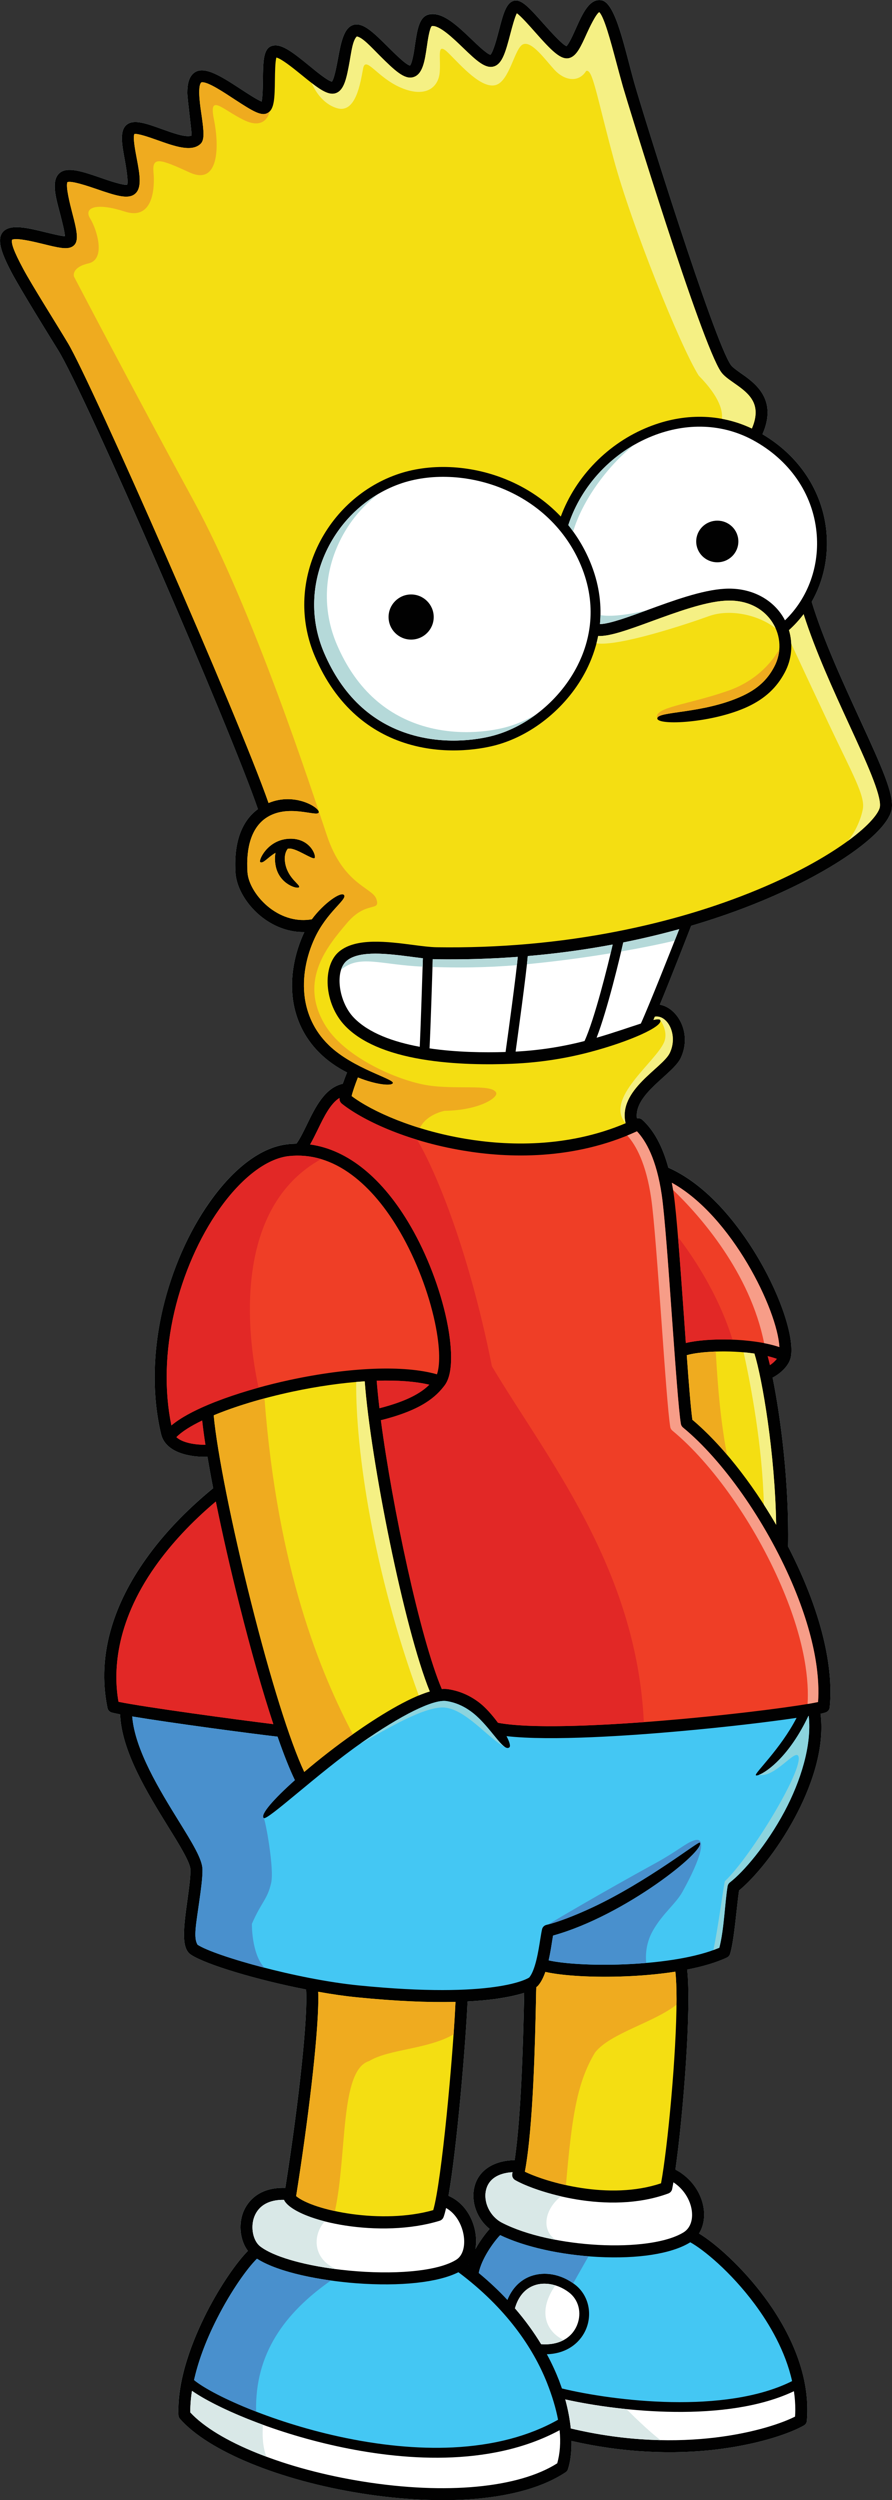 <?xml version="1.0" encoding="utf-8"?>
<!-- Generator: Adobe Illustrator 16.0.4, SVG Export Plug-In . SVG Version: 6.00 Build 0)  -->
<!DOCTYPE svg PUBLIC "-//W3C//DTD SVG 1.1//EN" "http://www.w3.org/Graphics/SVG/1.1/DTD/svg11.dtd">
<svg version="1.1" id="Layer_1" xmlns="http://www.w3.org/2000/svg" xmlns:xlink="http://www.w3.org/1999/xlink" x="0px" y="0px"
	 width="130.698px" height="366.289px" viewBox="0 0 130.698 366.289" enable-background="new 0 0 130.698 366.289"
	 xml:space="preserve">
<rect x="0" y="0" width="130.698" height="366.289" fill="#333333" stroke="none"/>
<g>
	<path fill="#B5D9D9" d="M126.025,105.455c-2.426-5.273-5.391-11.687-7.097-17.277c1.737-3.062,2.515-6.676,2.151-10.369
		c-0.593-5.892-3.99-11.018-9.366-14.193c2.271-5.13-1.122-7.508-3.188-8.962c-0.623-0.43-1.207-0.841-1.433-1.171
		c-2.503-3.587-12.832-36.687-14.13-41.259C91.555,7.26,90.247,0.408,88.137,0.029c-1.752-0.312-2.77,1.962-3.765,4.161
		C83.998,5.042,83.38,6.417,83,6.765c-0.674-0.275-2.4-2.215-3.346-3.279c-2.16-2.442-3.246-3.604-4.311-3.378
		c-1.169,0.246-1.621,1.96-2.239,4.348c-0.292,1.112-0.829,3.155-1.247,3.576c-0.531-0.124-1.926-1.462-2.772-2.273
		c-2.069-1.991-4.212-4.044-6.194-3.662c-1.471,0.292-1.77,2.313-2.08,4.455c-0.125,0.888-0.392,2.693-0.744,3.049
		c-0.602-0.12-2.271-1.788-3.186-2.7c-2.195-2.194-3.607-3.531-4.93-3.29c-1.57,0.294-1.996,2.614-2.445,5.066
		c-0.186,1.017-0.521,2.855-0.878,3.284c-0.614-0.117-2.306-1.508-3.341-2.344c-2.57-2.105-4.211-3.377-5.541-2.862
		c-1.176,0.45-1.195,2.332-1.223,4.934c-0.009,0.979-0.029,2.526-0.193,3.19c-0.65-0.258-2.002-1.139-2.941-1.749
		c-2.941-1.916-5.486-3.575-6.944-2.468c-0.756,0.576-1,1.646-1,2.928c0,0.88,0.679,5.789,0.631,6.274
		c-0.865,0.333-2.927-0.449-4.444-0.989c-2.254-0.797-4.031-1.435-5.049-0.623c-0.533,0.428-0.721,1.121-0.721,1.984
		c0,0.931,0.209,2.056,0.436,3.271c0.127,0.688,0.555,3.111,0.343,3.544c-0.578,0.141-2.624-0.566-3.868-0.992
		c-2.65-0.911-4.943-1.701-6.076-0.685c-1.307,1.188-0.437,3.875,0.172,6.198c0.252,0.982,0.623,2.393,0.635,3.027
		c-0.604-0.02-1.881-0.335-2.775-0.56c-2.691-0.663-5.232-1.293-6.303-0.038c-0.822,0.953-0.467,2.612,1.259,5.912
		c1.329,2.516,5.837,9.785,6.786,11.302c4.001,6.412,25.285,55.535,29.327,67.314c-1.729,1.262-3.638,3.899-3.289,9.359
		c0.145,2.229,1.685,4.789,3.929,6.518c1.883,1.447,4.018,2.18,6.153,2.14c-1.388,2.96-2.155,6.567-1.651,10.02
		c0.432,2.905,1.687,5.443,3.732,7.539c1.248,1.278,2.723,2.272,4.178,3.02c-0.22,0.535-0.442,1.108-0.625,1.648
		c-2.631,0.597-4.012,3.418-5.228,5.93c-0.521,1.079-1.021,2.102-1.562,2.851c-0.442,0.01-0.89,0.034-1.329,0.081
		c-3.785,0.421-7.834,3.438-11.405,8.497c-3.08,4.376-5.513,9.921-6.845,15.626c-1.494,6.374-1.589,12.713-0.262,18.325
		c0.668,2.817,4.367,3.427,6.798,3.34c0.241,1.422,0.519,2.964,0.84,4.606c-3.966,3.241-7.298,6.751-9.904,10.433
		c-2.3,3.246-3.968,6.554-4.955,9.829c-1.226,4.023-1.433,8.045-0.623,11.945c0.067,0.328,0.317,0.59,0.647,0.668
		c0.288,0.07,0.697,0.162,1.197,0.258c0.221,5.41,4.018,11.555,7.076,16.51c1.588,2.561,3.214,5.211,3.233,6.229
		c0.025,1.092-0.203,2.707-0.442,4.422c-0.607,4.391-0.912,7.131,0.535,8.072c2.164,1.42,9.566,3.648,16.85,5.08
		c0.299,3.715-0.979,15.926-3.045,29.064c-4.279-0.139-5.752,2.471-6.184,3.615c-0.719,1.9-0.389,4.166,0.704,5.609
		c-1.577,1.609-3.939,4.92-6.039,9.021c-2.007,3.943-4.366,9.754-4.136,15.049c0.009,0.201,0.083,0.396,0.217,0.541
		c4.149,4.723,14.57,9.014,26.564,10.922c5.887,0.947,11.659,1.221,16.656,0.795c5.652-0.469,10.12-1.781,13.289-3.896
		c0.164-0.105,0.291-0.27,0.35-0.453c0.328-0.984,0.537-2.402,0.516-4.131c7.279,1.674,14.776,2.084,21.739,1.189
		c5.972-0.768,10.36-2.336,12.304-3.443c0.25-0.146,0.415-0.404,0.44-0.691c0.618-7.238-3.042-13.848-6.21-18.121
		c-3.215-4.338-7.082-7.814-9.594-9.332c0.548-0.871,0.814-1.975,0.729-3.176c-0.187-2.57-1.806-4.939-4.188-6.166
		c1.116-7.797,2.382-23.621,1.72-29.318c2.078-0.41,4.122-0.975,5.822-1.758c0.227-0.104,0.395-0.305,0.471-0.537
		c0.609-1.988,0.961-6.893,1.318-9.293c2.232-1.834,5.543-5.764,8.202-10.744c2.069-3.863,4.425-9.678,3.734-15.145
		c0.318-0.07,0.567-0.131,0.737-0.188c0.329-0.104,0.566-0.393,0.598-0.744c0.432-4.055-0.129-11.737-5.76-22.91l-0.336-0.659
		c0.17-9.425-1.084-18.963-2.263-24.749c1.228-0.639,2.448-1.799,2.675-3.044c0.504-2.791-1.395-8.634-4.633-14.201
		c-2.227-3.843-6.901-10.662-13.32-13.522c-0.854-3.142-2.141-5.498-3.83-7.015c-0.219-0.19-0.5-0.268-0.771-0.205
		c-0.48-3.598,5.301-6.432,6.424-8.861c1.717-3.683-0.557-7.373-3.067-7.781c1.685-4.097,4.1-10.294,4.594-11.567
		c3.599-1.06,7.063-2.274,10.371-3.647c10.521-4.369,18.527-10.061,19.021-13.526C130.961,116.322,129.188,112.335,126.025,105.455
		 M76.776,293.175c-0.104,4.732-0.356,16.545-1.366,23.297c-3.109,0.066-5.308,1.521-5.9,3.928
		c-0.539,2.221,0.395,4.686,2.226,6.146c-0.651,0.744-1.428,1.795-2.075,2.961c0.498-2.828-0.891-6.492-3.945-7.803
		c1.229-7.01,2.508-22.131,2.791-28.477c1.426-0.078,2.744-0.191,3.976-0.355c1.864-0.242,3.284-0.566,4.319-0.91
		C76.791,292.3,76.781,292.707,76.776,293.175"/>
	<path fill="#B5D9D9" d="M58.949,281.783c-0.098,4.73-0.354,16.541-1.369,23.291c-3.106,0.066-5.305,1.523-5.893,3.93
		c-0.541,2.221,0.398,4.689,2.227,6.15c-0.66,0.74-1.434,1.789-2.074,2.949c0.496-2.828-0.895-6.482-3.947-7.797
		c1.225-7.008,2.508-22.129,2.787-28.477c1.428-0.072,2.748-0.191,3.973-0.354c1.865-0.248,3.289-0.562,4.327-0.906
		C58.969,280.914,58.959,281.314,58.949,281.783"/>
	<path fill="#010101" d="M126.023,105.458c-2.422-5.276-5.389-11.687-7.094-17.283c1.738-3.059,2.516-6.673,2.151-10.368
		c-0.595-5.882-3.991-11.016-9.366-14.191c2.269-5.128-1.121-7.513-3.188-8.957c-0.624-0.439-1.207-0.851-1.434-1.176
		c-2.503-3.587-12.832-36.687-14.13-41.259c-1.408-4.965-2.72-11.815-4.825-12.189c-1.757-0.314-2.773,1.959-3.766,4.159
		C83.999,5.039,83.381,6.413,83,6.765c-0.676-0.278-2.398-2.215-3.348-3.279c-2.156-2.435-3.246-3.605-4.307-3.38
		c-1.172,0.248-1.622,1.962-2.24,4.35c-0.291,1.115-0.828,3.153-1.248,3.573c-0.529-0.121-1.926-1.463-2.773-2.275
		c-2.068-1.983-4.213-4.039-6.192-3.649c-1.475,0.284-1.767,2.308-2.083,4.447c-0.122,0.888-0.391,2.695-0.74,3.051
		c-0.602-0.119-2.271-1.787-3.187-2.7c-2.198-2.193-3.61-3.535-4.933-3.292c-1.566,0.296-1.992,2.617-2.441,5.066
		c-0.189,1.017-0.524,2.855-0.879,3.284c-0.613-0.114-2.305-1.503-3.336-2.344c-2.575-2.105-4.216-3.372-5.548-2.859
		c-1.173,0.452-1.194,2.329-1.222,4.934c-0.01,0.977-0.031,2.525-0.191,3.188c-0.653-0.258-2.002-1.139-2.941-1.749
		c-2.943-1.923-5.487-3.575-6.945-2.468c-0.758,0.579-1,1.646-1,2.928c0,0.883,0.676,5.791,0.631,6.274
		c-0.867,0.333-2.93-0.447-4.447-0.989c-2.254-0.802-4.029-1.432-5.046-0.62c-0.534,0.425-0.722,1.118-0.722,1.986
		c0,0.926,0.211,2.051,0.437,3.266c0.124,0.688,0.553,3.113,0.339,3.546c-0.574,0.136-2.62-0.568-3.867-0.998
		c-2.65-0.912-4.943-1.702-6.072-0.681c-1.308,1.188-0.433,3.872,0.172,6.198c0.248,0.98,0.62,2.393,0.635,3.032
		c-0.604-0.024-1.883-0.345-2.777-0.564c-2.693-0.661-5.234-1.293-6.305-0.046c-0.821,0.963-0.467,2.62,1.261,5.912
		c1.329,2.523,5.839,9.791,6.785,11.308c4.009,6.414,25.288,55.537,29.325,67.319c-1.727,1.259-3.635,3.892-3.285,9.356
		c0.143,2.229,1.686,4.792,3.93,6.522c1.882,1.444,4.017,2.175,6.152,2.14c-1.391,2.955-2.155,6.562-1.652,10.015
		c0.434,2.905,1.686,5.445,3.73,7.539c1.252,1.283,2.724,2.275,4.179,3.02c-0.222,0.535-0.438,1.104-0.626,1.65
		c-2.629,0.595-4.01,3.421-5.225,5.925c-0.521,1.077-1.021,2.104-1.562,2.854c-0.445,0.008-0.889,0.034-1.33,0.086
		c-3.786,0.418-7.832,3.433-11.399,8.494c-3.087,4.372-5.517,9.919-6.853,15.619c-1.492,6.379-1.586,12.721-0.258,18.33
		c0.664,2.814,4.369,3.427,6.797,3.343c0.24,1.419,0.52,2.965,0.84,4.604c-3.965,3.246-7.301,6.751-9.904,10.435
		c-2.3,3.244-3.968,6.555-4.955,9.829c-1.225,4.021-1.433,8.045-0.623,11.943c0.068,0.328,0.317,0.586,0.645,0.668
		c0.291,0.07,0.699,0.162,1.201,0.258c0.217,5.414,4.014,11.551,7.072,16.51c1.592,2.564,3.217,5.211,3.234,6.229
		c0.025,1.092-0.203,2.707-0.439,4.42c-0.609,4.389-0.912,7.133,0.531,8.07c2.165,1.424,9.569,3.658,16.852,5.084
		c0.297,3.719-0.977,15.93-3.043,29.064c-4.281-0.139-5.75,2.467-6.185,3.615c-0.719,1.9-0.389,4.168,0.704,5.611
		c-1.579,1.604-3.941,4.918-6.039,9.014c-2.006,3.949-4.361,9.76-4.137,15.055c0.01,0.201,0.083,0.393,0.218,0.541
		c4.148,4.723,14.568,9.014,26.565,10.924c5.886,0.945,11.654,1.219,16.653,0.801c5.653-0.48,10.122-1.789,13.296-3.904
		c0.156-0.105,0.285-0.262,0.342-0.453c0.328-0.988,0.541-2.402,0.516-4.131c7.281,1.676,14.777,2.088,21.741,1.189
		c5.971-0.773,10.358-2.336,12.304-3.447c0.25-0.143,0.416-0.4,0.441-0.688c0.618-7.234-3.042-13.85-6.21-18.123
		c-3.218-4.334-7.085-7.811-9.593-9.328c0.547-0.873,0.813-1.977,0.733-3.174c-0.19-2.578-1.812-4.947-4.193-6.176
		c1.117-7.797,2.382-23.615,1.722-29.312c2.078-0.406,4.119-0.969,5.82-1.758c0.228-0.109,0.396-0.299,0.47-0.539
		c0.608-1.986,0.964-6.891,1.317-9.291c2.232-1.834,5.545-5.764,8.205-10.744c2.068-3.863,4.422-9.684,3.734-15.143
		c0.318-0.068,0.565-0.135,0.736-0.191c0.33-0.104,0.565-0.398,0.599-0.736c0.431-4.061-0.132-11.747-5.762-22.921l-0.335-0.654
		c0.17-9.425-1.086-18.96-2.262-24.747c1.228-0.645,2.447-1.801,2.676-3.051c0.502-2.784-1.396-8.633-4.635-14.198
		c-2.227-3.837-6.9-10.66-13.32-13.517c-0.855-3.146-2.139-5.495-3.828-7.019c-0.219-0.19-0.504-0.265-0.774-0.2
		c-0.478-3.6,5.3-6.437,6.427-8.866c1.714-3.688-0.557-7.373-3.07-7.784c1.688-4.094,4.102-10.294,4.594-11.564
		c3.602-1.06,7.065-2.276,10.369-3.647c10.525-4.369,18.529-10.061,19.025-13.531C130.963,116.322,129.189,112.335,126.023,105.458
		 M75.41,316.472c-3.109,0.066-5.309,1.521-5.898,3.928c-0.542,2.221,0.394,4.686,2.225,6.15c-0.652,0.74-1.43,1.791-2.078,2.957
		c0.502-2.83-0.889-6.494-3.945-7.803c1.23-7.01,2.51-22.131,2.795-28.477c1.424-0.078,2.746-0.191,3.975-0.354
		c1.862-0.25,3.285-0.574,4.316-0.908c-0.01,0.334-0.017,0.746-0.021,1.209C76.672,297.908,76.418,309.714,75.41,316.472"/>
	<path fill="#FFFFFF" d="M119.635,77.949c0.497,4.914-1.222,9.664-4.618,12.936c-0.112-0.225-0.237-0.441-0.376-0.656
		c-1.74-2.7-4.922-4.19-8.495-3.97c-3.319,0.199-7.521,1.739-11.226,3.093c-2.655,0.981-5.621,2.066-7.014,2.086
		c0.241-2.539-0.013-5.443-1.226-8.589c-0.833-2.167-1.993-4.157-3.417-5.921c0.004-0.01,0.009-0.019,0.014-0.028
		c1.922-5.847,6.527-10.717,12.322-13.021c5.053-2.011,10.272-1.802,14.699,0.588C115.67,67.374,119.07,72.289,119.635,77.949"/>
	<path fill="#FFFFFF" d="M85.33,83.364c2.299,5.985,0.89,10.985-0.699,14.124c-2.494,4.942-7.206,8.881-12.289,10.27
		c-1.426,0.394-6.531,1.544-12.193-0.153c-5.752-1.729-10.012-5.762-12.672-11.979c-1.967-4.612-1.926-9.71,0.103-14.372
		c2.104-4.827,6.093-8.6,10.94-10.34c4.484-1.607,10.115-1.369,15.059,0.649C79.094,73.814,83.267,78.006,85.33,83.364"/>
	<path fill="#EF3E26" d="M25.557,192.154c1.288-5.489,3.623-10.82,6.581-15.007c3.228-4.58,6.931-7.409,10.168-7.77
		c3.204-0.349,6.325,0.573,9.269,2.77c2.598,1.938,4.992,4.779,7.107,8.452c2.272,3.943,4.11,8.726,5.044,13.131
		c0.834,3.948,0.716,6.436,0.299,7.619c-4.763-1.369-12.739-1.074-21.606,0.836c-6.09,1.309-13.873,3.769-17.307,6.651
		C24.059,203.695,24.207,197.946,25.557,192.154"/>
	<path fill="#F4DE12" d="M44.58,259.605c-2.086-4.438-4.934-13.516-7.799-24.908c-2.822-11.216-4.982-22.04-5.47-27.343
		c3.091-1.291,7.089-2.509,11.47-3.454c3.758-0.805,7.395-1.315,10.66-1.527c0.858,11.568,5.793,36.273,9.529,45.438
		c-3.264,0.973-7.645,3.719-11.136,6.174C49.359,255.716,46.789,257.722,44.58,259.605"/>
	<path fill="#E22826" d="M55.194,202.288c3.033-0.098,5.676,0.098,7.71,0.581c-1.181,1.179-3.195,2.396-7.307,3.447
		C55.424,204.85,55.289,203.499,55.194,202.288"/>
	<path fill="#E22826" d="M25.844,210.556c0.776-0.8,2.083-1.624,3.781-2.445c0.109,1.027,0.271,2.226,0.475,3.557
		C28.638,211.684,26.762,211.4,25.844,210.556"/>
	<path fill="#EF3E26" d="M22.754,229.478c2.359-3.333,5.34-6.518,8.869-9.494c0.934,4.609,2.117,9.839,3.459,15.144
		c1.701,6.775,3.41,12.761,4.969,17.472c-5.342-0.654-18.897-2.488-22.688-3.273C16.623,245.216,16.764,237.944,22.754,229.478"/>
	<path fill="#F4DE12" d="M46.641,292.769c0-0.348-0.01-0.668-0.02-0.965c1.994,0.361,3.939,0.645,5.741,0.82
		c5.478,0.545,10.29,0.77,14.378,0.664c-0.356,7.994-2.033,26.324-3.26,30.512c-7.502,2.135-17.498,0.092-20.088-2.053
		C45.103,310.994,46.641,298.384,46.641,292.769"/>
	<path fill="#FFFFFF" d="M68.641,331.81c0.01-0.002,0.016-0.012,0.021-0.021l-0.006,0.027
		C68.65,331.816,68.645,331.81,68.641,331.81"/>
	<path fill="#FFFFFF" d="M37.258,324.775c0.627-1.652,2.165-2.52,4.361-2.482c0.023,0.086,0.063,0.16,0.11,0.232
		c2.036,2.977,14.042,5.502,22.693,2.832c0.255-0.082,0.464-0.273,0.564-0.525c0.123-0.32,0.247-0.781,0.374-1.342
		c2.784,1.547,3.525,6.275,1.52,7.559c-2.434,1.553-8.02,2.207-14.599,1.709c-6.38-0.486-11.937-1.922-14.167-3.65
		C37.071,328.294,36.676,326.306,37.258,324.775"/>
	<path fill="#44C7F3" d="M31.852,339.582c2.049-4.01,4.375-7.264,5.8-8.666c3.233,2.068,9.502,3.209,14.497,3.594
		c6.53,0.492,12.038-0.107,15.018-1.613c7,5.24,10.949,11.084,12.983,16.207c0.784,1.986,1.309,3.771,1.619,5.404
		c-4.243,2.402-9.432,3.764-15.419,4.059c-5.142,0.244-10.783-0.301-16.756-1.609c-10.116-2.225-18.579-6.141-21.161-8.26
		C28.963,346.32,29.965,343.271,31.852,339.582"/>
	<path fill="#FFFFFF" d="M79.288,343.441c-1.013-1.672-2.269-3.441-3.839-5.254c0.486-1.709,1.455-2.865,2.832-3.357
		c1.557-0.557,3.496-0.176,5.061,1.004c1.436,1.08,1.926,2.988,1.232,4.758C83.791,342.58,81.818,343.64,79.288,343.441"/>
	<path fill="#FFFFFF" d="M81.648,360.892c-5.684,3.613-16.287,4.617-28.451,2.674c-5.566-0.889-10.913-2.316-15.443-4.135
		c-4.496-1.801-7.896-3.869-9.867-5.988c-0.014-0.73,0.03-1.795,0.242-3.17c3.32,2.338,11.414,5.959,21.158,8.098
		c9.27,2.035,22.37,3.244,32.707-2.33C82.177,357.849,82.048,359.449,81.648,360.892"/>
	<path fill="#FFFFFF" d="M116.491,354.05c-3.774,1.916-16.336,5.672-32.856,1.736c-0.135-1.303-0.393-2.73-0.811-4.254
		c8.002,1.785,23.655,3.49,33.503-1.203c0.129,0.889,0.203,1.791,0.203,2.707C116.53,353.371,116.516,353.71,116.491,354.05"/>
	<path fill="#44C7F3" d="M110.602,337.591c2.113,2.854,4.471,6.812,5.456,11.258c-9.784,4.916-26.102,2.918-33.724,1.08
		c-0.133-0.379-0.276-0.766-0.416-1.156c-0.45-1.156-1.034-2.463-1.792-3.861c3.178-0.092,5.067-1.939,5.788-3.793
		c0.92-2.34,0.221-4.988-1.701-6.432c-1.98-1.498-4.376-1.947-6.42-1.223c-1.564,0.562-2.757,1.781-3.447,3.486
		c-1.223-1.309-2.617-2.639-4.201-3.945c0.41-2.076,2.137-4.492,3.138-5.543c3.604,1.729,8.895,2.914,14.318,3.195
		c5.876,0.311,10.786-0.465,13.472-2.105c0.021-0.016,0.039-0.029,0.064-0.043C103.004,329.533,106.998,332.744,110.602,337.591"/>
	<path fill="#FFFFFF" d="M101.393,324.164c0.098,1.299-0.359,2.35-1.236,2.893c-5.026,3.076-19.447,2.303-26.623-1.422
		c-1.736-0.906-2.755-3.021-2.312-4.812c0.376-1.553,1.75-2.455,3.882-2.58c-0.021,0.068-0.03,0.148-0.046,0.221
		c-0.08,0.373,0.093,0.75,0.425,0.941c2.882,1.666,13.56,5.217,22.438,1.957c0.289-0.105,0.5-0.354,0.564-0.648
		c0.058-0.297,0.121-0.623,0.186-0.99C100.406,320.855,101.295,322.683,101.393,324.164"/>
	<path fill="#F4DE12" d="M99.129,292.88c0,8.029-1.308,21.764-2.271,26.99c-7.615,2.561-16.757-0.148-19.953-1.701
		c1.231-6.527,1.501-19.367,1.622-24.957c0.016-0.975,0.032-1.703,0.051-2.07c0.129-0.102,0.229-0.195,0.302-0.277
		c0.433-0.514,0.758-1.199,1.027-1.965c2.581,0.584,7.16,0.844,11.837,0.646c1.838-0.076,4.483-0.258,7.215-0.684
		C99.073,289.89,99.129,291.271,99.129,292.88"/>
	<path fill="#44C7F3" d="M114.949,265.392c-2.641,4.939-6.006,8.859-8.016,10.406c-0.175,0.135-0.289,0.34-0.324,0.551
		c-0.393,2.354-0.52,6.412-1.213,9.01c-6.543,2.812-20.039,2.953-25.01,1.852c0.219-0.969,0.383-1.955,0.509-2.803
		c0.049-0.309,0.097-0.586,0.14-0.834c10.576-2.932,22.509-12.549,21.502-13.633c-0.196-0.215-7.601,5.672-15.612,9.453
		c-2.976,1.398-5.456,2.283-6.853,2.615c-0.334,0.074-0.589,0.342-0.652,0.666c-0.088,0.383-0.166,0.883-0.26,1.455
		c-0.262,1.678-0.704,4.482-1.612,5.588c-0.257,0.172-5.041,3.152-25.012,1.16c-9.098-0.912-21.133-4.355-23.583-5.955
		c-0.652-1.031-0.205-3.074,0.246-6.359c0.252-1.781,0.488-3.467,0.469-4.701c-0.032-1.496-1.49-3.85-3.502-7.107
		c-2.729-4.418-6.409-10.385-6.791-15.283c5.816,0.969,17.26,2.492,21.295,2.959c0.924,2.664,1.784,4.818,2.538,6.375
		c-3.082,2.752-5.126,5.057-4.568,5.553c0.491,0.436,8.044-6.627,14.198-10.936c5.976-4.186,10.679-6.502,12.586-6.203
		c1.568,0.242,2.857,0.934,3.926,1.783c2.572,2.074,4.4,5.701,5.275,5.004c0.226-0.178,0.027-0.82-0.412-1.652
		c6.508,0.752,18.369-0.094,25.229-0.707c6.723-0.596,13.162-1.359,17.275-1.971c-2.363,4.582-6.188,8.109-5.969,8.408
		c0.23,0.32,4.33-1.58,7.699-8.682c0.018,0,0.033-0.004,0.049-0.004C118.977,255.689,117.305,260.968,114.949,265.392"/>
	<path fill="#F4DE12" d="M101.448,208.005c-0.215-1.534-0.517-5.142-0.823-9.459c1.865-0.558,6.203-0.783,9.915-0.241
		c1.144,3.671,3.021,14.614,3.185,25.09C110.093,217.121,105.675,211.565,101.448,208.005"/>
	<path fill="#EF3E26" d="M114.199,197.353c-4.046-1.355-10.542-1.37-13.71-0.592c-0.086-1.213-0.177-2.465-0.264-3.729
		c-0.536-7.504-1.087-15.27-1.532-18.245c-0.077-0.524-0.165-1.021-0.258-1.508C107.227,178.144,113.912,191.924,114.199,197.353"/>
	<path fill="#EF3E26" d="M96.955,175.044c0.431,2.909,0.982,10.639,1.514,18.111c0.504,6.976,0.975,13.562,1.297,15.457
		c0.035,0.205,0.145,0.392,0.303,0.525c5.855,4.816,12.054,13.665,15.943,22.685c3.696,8.59,4.082,14.405,3.853,17.538
		c-2.465,0.535-10.741,1.666-20.572,2.541c-7.368,0.66-20.575,1.586-26.329,0.496c-0.819-1.107-1.802-2.23-2.686-2.912
		c-1.222-0.951-2.73-1.715-4.588-2.004c-0.287-0.045-0.613-0.055-0.957-0.025c-3.163-7.445-7.258-26.712-8.925-39.384
		c5.999-1.494,8.097-3.434,9.37-5.143c1.603-2.187,0.721-7.42,0.264-9.569c-0.97-4.568-2.871-9.55-5.234-13.642
		c-4.107-7.123-9.266-11.292-14.77-12.042c0.389-0.68,0.752-1.427,1.135-2.207c0.904-1.87,1.843-3.785,3.168-4.611
		c0,0.117,0,0.221,0.021,0.311c0.041,0.201,0.151,0.377,0.303,0.514c2.82,2.271,9.184,5.45,17.853,6.892
		c6.476,1.087,16.091,1.447,25.41-2.827C94.629,167.124,96.186,169.807,96.955,175.044"/>
	<path fill="#FFFFFF" d="M93.9,149.958c-1.703,0.546-4.021,1.365-6.484,2.077c1.594-4.131,3.43-11.827,3.903-13.96
		c2.794-0.561,5.53-1.21,8.204-1.95C98.291,139.257,95.096,147.341,93.9,149.958"/>
	<path fill="#FFFFFF" d="M51.859,149.114c-2.266-2.336-2.855-6.883-1.037-8.371c1.895-1.549,6.07-1.003,9.441-0.568
		c0.585,0.082,1.159,0.153,1.701,0.221c-0.129,4.082-0.344,10.598-0.461,12.968C57.621,152.644,54.04,151.357,51.859,149.114"/>
	<path fill="#FFFFFF" d="M63.406,140.519c0.196,0.01,0.379,0.013,0.558,0.021c3.989,0.06,7.967-0.062,11.904-0.355
		c-0.263,2.817-1.382,11.04-1.79,13.94c-3.139,0.098-7.221,0.046-11.143-0.53C63.08,151.014,63.326,143.15,63.406,140.519"/>
	<path fill="#FFFFFF" d="M77.328,140.067c4.213-0.359,8.365-0.924,12.445-1.688c-0.705,3.08-2.662,10.956-4.127,14.141
		c-2.898,0.748-6.292,1.349-10.098,1.549C75.897,151.535,77.088,142.868,77.328,140.067"/>
	<path fill="#F4DE12" d="M128.924,118.206c-0.113,0.812-1.422,2.616-4.729,5.025c-2.389,1.741-6.608,4.381-13.222,7.126
		c-6.275,2.604-13.162,4.651-20.449,6.083c-8.559,1.691-17.492,2.479-26.54,2.341c-0.931-0.015-2.179-0.172-3.496-0.347
		c-3.698-0.479-8.298-1.077-10.773,0.957c-2.523,2.059-2.29,7.676,0.89,10.944c2.287,2.359,6.074,3.997,11.25,4.865
		c4.746,0.793,9.789,0.793,13.183,0.649c4.39-0.185,8.241-0.873,11.473-1.735c5.72-1.516,10.672-3.723,10.233-4.658
		c-0.072-0.158-0.435-0.148-1.005-0.026c0.066-0.149,0.138-0.314,0.21-0.484c1.855-0.296,3.439,2.655,2.206,5.295
		c-1.031,2.228-7.665,5.425-6.484,10.323c-8.632,3.658-17.442,3.291-23.462,2.282c-7.502-1.25-13.685-3.996-16.688-6.265
		c0.128-0.569,0.516-1.709,0.92-2.724c2.705,1.097,5.012,1.292,5.125,0.817c0.16-0.619-5.854-2.12-9.381-5.541
		c-2.271-2.207-3.188-4.704-3.511-6.824c-0.455-3.137,0.245-6.293,1.431-8.847c1.779-3.849,4.734-5.635,4.324-6.309
		c-0.387-0.646-3.004,1.17-4.735,3.529c-2.103,0.38-4.294-0.211-6.187-1.667c-1.826-1.415-3.138-3.519-3.248-5.237
		c-0.242-3.79,0.685-6.527,2.672-7.908c3.189-2.205,7.467-0.139,7.771-0.821c0.279-0.625-3.426-3.049-7.355-1.4
		c-4.424-12.666-25.927-61.569-29.387-67.36c-1.658-2.78-5.246-8.448-6.538-10.859c-1.448-2.692-1.8-3.798-1.653-4.302
		c0.629-0.33,3.203,0.287,4.539,0.616c2.223,0.554,3.422,0.818,4.196,0.437c1.157-0.585,0.843-2.07,0.065-5.054
		c-0.326-1.257-0.975-3.842-0.688-4.446c0.612-0.219,2.943,0.559,4.317,1.032c2.795,0.964,4.561,1.516,5.548,0.718
		c0.541-0.425,0.723-1.121,0.723-1.988c0-0.927-0.212-2.048-0.441-3.266c-0.158-0.855-0.594-3.01-0.342-3.54
		c0.508-0.118,2.283,0.508,3.354,0.89c2.568,0.912,5.007,1.781,6.324,0.57c0.614-0.565,0.523-1.707,0.193-4.056
		c-0.17-1.146-0.699-4.386-0.061-4.967c0.828-0.229,3.424,1.538,4.936,2.526c2.716,1.77,3.969,2.528,4.888,1.889
		c0.872-0.594,0.931-2.125,0.959-4.784c0.017-1.029,0.035-2.682,0.219-3.278c0.728,0.178,2.272,1.395,3.684,2.546
		c2.45,2.005,3.896,3.122,5.085,2.654c1.209-0.476,1.543-2.313,1.967-4.636c0.236-1.304,0.438-3.09,1.055-3.648
		c0.826,0.152,1.971,1.419,3.348,2.803c2.205,2.197,3.617,3.524,4.901,3.165c1.413-0.392,1.704-2.392,2.015-4.507
		c0.132-0.937,0.383-2.66,0.719-2.988c1.105-0.153,3.119,1.782,4.594,3.206c1.91,1.831,3.288,3.161,4.588,2.685
		c1.152-0.418,1.641-2.096,2.345-4.812c0.24-0.917,0.63-2.369,0.935-2.946c0.604,0.435,1.795,1.771,2.615,2.701
		c2.443,2.759,3.883,4.293,5.188,3.818c0.966-0.347,1.559-1.582,2.444-3.561c0.381-0.844,1.346-2.864,1.826-3.127
		c0.721,0.722,1.629,4.104,2.508,7.403c0.309,1.145,0.623,2.328,0.961,3.52c0.609,2.146,11.469,37.61,14.375,41.784
		c0.408,0.581,1.083,1.053,1.865,1.603c1.584,1.111,3.202,2.249,3.202,4.35c0,0.673-0.163,1.441-0.55,2.344
		c-4.625-2.203-9.95-2.301-15.101-0.25c-5.938,2.358-10.706,7.241-12.898,13.147c-2.198-2.322-4.915-4.18-8.036-5.453
		c-5.266-2.154-11.29-2.404-16.096-0.671c-5.228,1.872-9.518,5.926-11.785,11.119c-1.107,2.556-1.67,5.232-1.67,7.911
		c0,2.58,0.522,5.161,1.569,7.606c1.507,3.536,3.56,6.45,6.084,8.661c2.163,1.896,4.683,3.286,7.493,4.128
		c6.034,1.812,11.477,0.585,12.996,0.17c5.467-1.497,10.525-5.716,13.202-11.011c0.679-1.354,1.339-3.029,1.718-4.962
		c1.633,0.077,4.178-0.816,7.88-2.177c3.599-1.312,7.667-2.812,10.732-2.994c2.975-0.183,5.493,0.97,6.917,3.17
		c1.273,1.986,1.378,4.422,0.271,6.511c-0.81,1.524-2.015,3.021-4.569,4.225c-5.763,2.712-12.646,2.249-12.565,3.355
		c0.073,1.061,8.145,0.669,13.304-1.758c2.48-1.174,4.189-2.759,5.376-5c1.03-1.929,1.218-4.157,0.612-6.19
		c0.796-0.717,1.51-1.5,2.148-2.341c1.738,5.438,4.357,11.141,6.684,16.206C126.869,111.482,129.167,116.487,128.924,118.206"/>
	<path fill="#010101" d="M42.367,122.883c-3.209,0.14-4.521,3.22-4.242,3.416c0.424,0.296,1.078-0.666,2.244-1.356
		c-0.12,0.608-0.104,1.279,0.031,1.957c0.545,2.696,3.27,3.436,3.434,3.066c0.168-0.358-1.6-1.253-2.025-3.376
		c-0.104-0.524-0.209-1.499,0.355-2.245c0.081-0.011,0.162-0.016,0.254-0.021c1.039-0.036,3.361,1.649,3.67,1.398
		C46.4,125.468,45.486,122.748,42.367,122.883"/>
	<path fill="#010101" d="M60.238,87.092c-1.824,0-3.305,1.488-3.305,3.307c0,1.829,1.48,3.307,3.305,3.307
		c1.826,0,3.311-1.478,3.311-3.307C63.549,88.581,62.064,87.092,60.238,87.092"/>
	<path fill="#010101" d="M105.1,76.278c-1.706,0-3.09,1.365-3.09,3.052c0,1.683,1.384,3.051,3.09,3.051
		c1.711,0,3.087-1.368,3.087-3.051C108.187,77.643,106.811,76.278,105.1,76.278"/>
	<path fill="#E22826" d="M61.105,166.98c-5.197-1.585-9.021-3.669-11.041-5.297c-0.151-0.132-0.262-0.312-0.303-0.514
		c-0.017-0.093-0.021-0.193-0.021-0.311c-1.325,0.826-2.265,2.741-3.168,4.608c-0.383,0.778-0.746,1.53-1.135,2.206
		c5.502,0.754,10.662,4.928,14.768,12.049c2.365,4.089,4.267,9.07,5.236,13.642c0.457,2.148,1.338,7.38-0.264,9.566
		c-1.271,1.704-3.371,3.644-9.37,5.143c1.667,12.672,5.762,31.938,8.925,39.384c0.344-0.029,0.668-0.02,0.961,0.029
		c1.854,0.285,3.362,1.055,4.584,2c0.883,0.682,1.866,1.799,2.686,2.918c4.611,0.871,14.023,0.443,21.371-0.098
		c-1.056-22.58-14.224-38.685-22.255-52.126C68.438,181.949,63.314,170.569,61.105,166.98"/>
	<path fill="#E22826" d="M100.488,196.761c1.649-0.406,4.199-0.598,6.84-0.496c-2.137-6.853-5.977-12.42-7.984-15.036
		c0.283,3.452,0.584,7.668,0.883,11.803C100.315,194.296,100.404,195.548,100.488,196.761"/>
	<path fill="#E22826" d="M47.053,169.812c-1.557-0.464-3.144-0.609-4.747-0.435c-3.237,0.362-6.94,3.194-10.168,7.77
		c-2.958,4.187-5.293,9.521-6.581,15.007c-1.349,5.794-1.498,11.541-0.445,16.681c2.617-2.199,7.772-4.152,12.773-5.536
		C36.03,194.832,34.365,176.85,47.053,169.812"/>
	<path fill="#EFAB1F" d="M101.448,208.005c1.682,1.413,3.396,3.151,5.075,5.12c-1.203-6.246-1.494-12.744-1.648-15.111
		c-1.782,0.061-3.324,0.25-4.25,0.532C100.932,202.864,101.233,206.471,101.448,208.005"/>
	<path fill="#EFAB1F" d="M36.779,234.697c2.868,11.391,5.717,20.469,7.799,24.906c2.167-1.854,4.68-3.814,7.117-5.52
		c-4.672-8.908-11.035-24.022-12.942-49.215c-2.794,0.76-5.325,1.604-7.438,2.483C31.8,212.657,33.962,223.481,36.779,234.697"/>
	<path fill="#EFAB1F" d="M98.958,288.863c-2.731,0.426-5.374,0.607-7.212,0.68c-4.677,0.199-9.256-0.059-11.84-0.643
		c-0.266,0.766-0.6,1.449-1.026,1.959c-0.071,0.092-0.173,0.182-0.302,0.283c-0.02,0.367-0.036,1.092-0.049,2.07
		c-0.121,5.588-0.393,18.426-1.625,24.959c1.246,0.602,3.4,1.385,6.019,1.963c0.851-9.801,1.562-14.955,4.269-19.434
		c2.237-2.832,8.599-4.365,11.928-7c0.01-0.283,0.01-0.555,0.01-0.818C99.129,291.271,99.072,289.89,98.958,288.863"/>
	<path fill="#EFAB1F" d="M52.362,292.625c-1.802-0.176-3.747-0.461-5.747-0.816c0.014,0.293,0.025,0.613,0.025,0.961
		c0,5.609-1.539,18.225-3.252,28.977c0.996,0.826,3.08,1.629,5.686,2.193c1.805-8.266,0.691-20.66,5.014-21.982
		c2.91-1.768,8.569-1.705,12.376-3.906c0.124-1.801,0.22-3.43,0.28-4.762C62.652,293.394,57.838,293.175,52.362,292.625"/>
	<path fill="#4990CD" d="M73.283,327.462c-1.002,1.047-2.727,3.473-3.139,5.543c1.581,1.309,2.98,2.637,4.203,3.945
		c0.689-1.701,1.883-2.928,3.447-3.49c1.965-0.697,4.258-0.303,6.193,1.061l2.242-3.959
		C81.292,330.166,76.579,329.048,73.283,327.462"/>
	<path fill="#4990CD" d="M48.488,334.109c-4.104-0.562-8.358-1.609-10.838-3.193c-1.426,1.402-3.75,4.656-5.799,8.666
		c-1.888,3.689-2.887,6.738-3.42,9.109c1.443,1.189,4.721,2.934,9.095,4.627C37.333,344.896,41.623,338.923,48.488,334.109"/>
	<path fill="#D9E8E7" d="M82.191,321.777c-3.098-0.713-5.551-1.695-6.714-2.373c-0.329-0.191-0.499-0.572-0.423-0.936
		c0.02-0.078,0.029-0.154,0.049-0.227c-2.131,0.119-3.508,1.027-3.881,2.58c-0.445,1.795,0.573,3.906,2.309,4.812
		c2.133,1.102,4.896,1.953,7.876,2.516C79.275,326.695,79.791,323.695,82.191,321.777"/>
	<path fill="#D9E8E7" d="M47.602,325.453c-2.898-0.744-5.102-1.805-5.871-2.928c-0.049-0.074-0.088-0.15-0.112-0.232
		c-2.196-0.039-3.733,0.836-4.359,2.482c-0.585,1.533-0.188,3.514,0.865,4.332c1.866,1.451,6.065,2.691,11.139,3.34
		C45.603,330.826,45.915,327.21,47.602,325.453"/>
	<path fill="#D9E8E7" d="M81.372,334.824c-1.052-0.324-2.146-0.338-3.093,0.002c-1.374,0.494-2.345,1.652-2.83,3.354
		c1.57,1.82,2.825,3.59,3.838,5.262c1.271,0.1,2.404-0.117,3.314-0.613C80.43,341.835,78.471,339.033,81.372,334.824"/>
	<path fill="#D9E8E7" d="M82.824,351.537c0.42,1.52,0.674,2.947,0.809,4.25c4.742,1.127,9.163,1.623,13.148,1.711
		c-1.661-1.273-3.905-3.457-4.983-4.541C88.354,352.601,85.244,352.076,82.824,351.537"/>
	<path fill="#D9E8E7" d="M38.537,355.248c-4.73-1.721-8.417-3.576-10.406-4.973c-0.217,1.373-0.258,2.436-0.248,3.168
		c1.977,2.119,5.375,4.188,9.872,5.988c0.423,0.166,0.849,0.334,1.278,0.49C38.472,358.466,38.413,356.699,38.537,355.248"/>
	<path fill="#EFAB1F" d="M72.709,160.125c-0.514-1.442-6.236-0.349-10.65-1.226c-4.404-0.876-11.824-4.204-14.528-8.893
		c-3.728-6.408,0.445-11.393,3.306-14.77c2.857-3.38,4.955-1.565,4.309-3.519c-0.574-1.707-4.824-2.046-7.254-9.335
		c-2.146-6.407-10.718-32.869-19.561-49.09c-8.842-16.221-17.489-32.77-17.489-32.77s-0.467-1.327,2.127-1.934
		c2.595-0.6,1.228-4.979,0.239-6.58c-0.99-1.609,0.897-2.363,5.057-1.017c4.152,1.356,4.441-3.395,4.227-5.749
		c-0.221-2.354,0.973-1.953,5.285,0.021c4.303,1.977,4.368-3.808,3.576-7.73c-0.797-3.932,1.14-1.532,4.363,0.045
		c3.227,1.593,3.768-1.136,3.768-1.136c-0.005-0.023-0.012-0.043-0.021-0.062c-0.045,0.039-0.086,0.072-0.148,0.104
		c-0.915,0.643-2.17-0.119-4.883-1.889c-1.51-0.985-4.105-2.755-4.934-2.523c-0.637,0.578-0.109,3.821,0.059,4.964
		c0.333,2.352,0.418,3.493-0.189,4.059c-1.318,1.211-3.756,0.342-6.326-0.57c-1.07-0.382-2.846-1.008-3.353-0.893
		c-0.252,0.533,0.18,2.688,0.341,3.543c0.23,1.218,0.441,2.339,0.441,3.266c0,0.867-0.185,1.561-0.722,1.988
		c-0.991,0.795-2.753,0.246-5.548-0.718c-1.373-0.474-3.706-1.256-4.321-1.032c-0.289,0.603,0.364,3.188,0.692,4.446
		c0.776,2.979,1.09,4.469-0.067,5.054c-0.776,0.382-1.972,0.117-4.194-0.437c-1.337-0.329-3.912-0.946-4.54-0.621
		c-0.147,0.506,0.206,1.614,1.649,4.307c1.297,2.411,4.883,8.079,6.543,10.859c3.459,5.791,24.963,54.694,29.385,67.36
		c3.932-1.65,7.635,0.775,7.355,1.4c-0.305,0.683-4.582-1.384-7.771,0.821c-1.987,1.381-2.914,4.118-2.672,7.903
		c0.104,1.722,1.424,3.827,3.25,5.237c1.892,1.461,4.082,2.049,6.185,1.672c1.731-2.359,4.35-4.176,4.732-3.529
		c0.411,0.674-2.544,2.46-4.321,6.306c-1.186,2.557-1.888,5.713-1.431,8.845c0.322,2.125,1.239,4.622,3.509,6.826
		c3.529,3.421,9.543,4.925,9.38,5.541c-0.112,0.475-2.415,0.277-5.121-0.816c-0.403,1.017-0.796,2.153-0.919,2.726
		c2.048,1.543,5.576,3.313,9.998,4.68c0.963-2.024,3.609-2.512,3.609-2.512C70.305,162.66,72.945,160.802,72.709,160.125
		 M46.089,125.721c-0.312,0.253-2.631-1.433-3.67-1.398c-0.091,0.01-0.174,0.015-0.254,0.022c-0.567,0.748-0.46,1.721-0.354,2.241
		c0.425,2.124,2.189,3.021,2.021,3.385c-0.162,0.362-2.887-0.378-3.43-3.071c-0.139-0.68-0.154-1.351-0.034-1.957
		c-1.169,0.69-1.821,1.647-2.244,1.356c-0.276-0.194,1.036-3.281,4.243-3.419C45.486,122.748,46.401,125.473,46.089,125.721"/>
	<path fill="#F5F084" d="M128.924,118.206c0.243-1.719-2.055-6.724-4.492-12.019c-2.326-5.065-4.945-10.768-6.684-16.206
		c-0.639,0.841-1.353,1.624-2.148,2.341c0.196,0.649,0.307,1.312,0.334,1.981c1.095,2.358,3.185,6.842,5.488,11.726
		c3.381,7.164,5.352,10.544,5.01,12.464c-0.234,1.36-1.071,3.426-2.237,4.738C127.502,120.822,128.811,119.018,128.924,118.206"/>
	<path fill="#EFAB1F" d="M106.657,101.212c-6.023,2.096-10.982,2.396-10.349,4.058c-0.084-1.106,6.803-0.644,12.562-3.355
		c2.557-1.208,3.761-2.7,4.57-4.225c0.438-0.815,0.682-1.692,0.748-2.57C113.35,96.583,111.143,99.656,106.657,101.212"/>
	<path fill="#F5F084" d="M49.369,15.847c2.779,0.844,3.454-3.78,3.828-5.781c0.366-2.003,2.027,1.284,5.566,2.791
		c3.533,1.501,5.48,0.035,5.664-2.285c0.19-2.313-0.537-4.617,1.342-2.739c1.881,1.879,4.765,5.17,6.838,4.635
		C74.684,11.92,75.393,7,76.652,6.485c1.266-0.502,3.18,2.198,4.575,3.729c1.401,1.537,3.499,2.016,4.663,0.176
		c0.943-0.324,1.455,3.366,4.033,12.926c2.574,9.56,9.748,27.424,12.451,31.709c3.227,3.28,3.535,5.339,3.391,6.329
		c1.514,0.282,2.994,0.753,4.4,1.423c0.387-0.891,0.55-1.666,0.55-2.342c0-2.101-1.618-3.238-3.202-4.345
		c-0.782-0.55-1.459-1.021-1.865-1.603c-2.906-4.176-13.766-39.638-14.379-41.786c-0.334-1.189-0.648-2.373-0.957-3.522
		c-0.879-3.292-1.787-6.677-2.508-7.398c-0.48,0.258-1.445,2.285-1.826,3.127c-0.886,1.979-1.479,3.209-2.444,3.561
		c-1.306,0.475-2.745-1.062-5.188-3.818c-0.82-0.926-2.012-2.271-2.616-2.704c-0.306,0.575-0.693,2.032-0.934,2.949
		c-0.704,2.711-1.192,4.393-2.345,4.812c-1.3,0.472-2.678-0.854-4.588-2.687c-1.475-1.424-3.488-3.36-4.594-3.2
		c-0.336,0.324-0.587,2.048-0.719,2.979c-0.311,2.12-0.602,4.118-2.015,4.51c-1.284,0.366-2.696-0.966-4.901-3.163
		c-1.377-1.389-2.521-2.65-3.348-2.803c-0.617,0.559-0.818,2.34-1.055,3.646c-0.424,2.325-0.758,4.165-1.967,4.639
		c-0.928,0.358-2.006-0.233-3.596-1.461C46.027,13.011,47.148,15.179,49.369,15.847"/>
	<path fill="#F5F084" d="M103.859,90.273c3-1.089,7.197-0.258,9.786,1.781c-0.132-0.301-0.299-0.593-0.474-0.875
		c-1.424-2.2-3.942-3.355-6.92-3.175c-3.062,0.187-7.131,1.687-10.729,2.997c-3.7,1.358-6.245,2.251-7.878,2.174
		c-0.07,0.371-0.156,0.734-0.248,1.08C90.64,94.748,100.673,91.429,103.859,90.273"/>
	<path fill="#F5F084" d="M97.296,152.708c-1.267,2.925-8.776,8.265-5.633,11.855c-1.173-4.901,5.46-8.094,6.486-10.323
		c1.237-2.64-0.347-5.596-2.204-5.295c-0.074,0.17-0.141,0.337-0.209,0.486c0.572-0.124,0.932-0.136,1.004,0.024
		C97.055,149.863,97.891,151.343,97.296,152.708"/>
	<path fill="#B5D9D9" d="M92.93,65.164c-4.525,2.592-8.041,6.817-9.651,11.732c-0.006,0.013-0.011,0.021-0.015,0.031
		c0.244,0.31,0.486,0.625,0.716,0.946C85.297,73.442,88.882,68.375,92.93,65.164"/>
	<path fill="#B5D9D9" d="M87.906,91.437c1.391-0.022,4.357-1.106,7.012-2.081c-2.98,0.785-5.572,1.008-6.937,0.764
		C87.968,90.567,87.945,91.008,87.906,91.437"/>
	<path fill="#B5D9D9" d="M62.008,106.364c-5.754-1.729-10.012-5.756-12.666-11.976c-1.963-4.611-1.934-9.717,0.1-14.371
		c1.337-3.075,3.443-5.721,6.044-7.684c-3.46,2.018-6.254,5.146-7.901,8.92c-2.039,4.665-2.074,9.763-0.107,14.372
		c2.662,6.217,6.918,10.252,12.67,11.976c5.664,1.7,10.77,0.55,12.195,0.159c2.197-0.604,4.334-1.688,6.246-3.12
		c-1.396,0.826-2.878,1.469-4.391,1.882C72.773,106.916,67.662,108.054,62.008,106.364"/>
	<path fill="#E22826" d="M55.194,202.286c3.033-0.096,5.676,0.1,7.71,0.583c-1.181,1.177-3.195,2.396-7.307,3.447
		C55.424,204.85,55.289,203.499,55.194,202.286"/>
	<path fill="#E22826" d="M25.844,210.556c0.776-0.8,2.083-1.624,3.781-2.445c0.109,1.027,0.271,2.226,0.475,3.557
		C28.638,211.684,26.762,211.4,25.844,210.556"/>
	<path fill="#E22826" d="M22.754,229.478c2.359-3.333,5.34-6.521,8.869-9.494c0.934,4.609,2.117,9.839,3.459,15.144
		c1.701,6.775,3.41,12.761,4.969,17.472c-5.342-0.654-18.897-2.488-22.688-3.273C16.623,245.216,16.764,237.944,22.754,229.478"/>
	<path fill="#E22826" d="M112.81,200.017c-0.12-0.489-0.229-0.94-0.341-1.347c0.488,0.121,0.947,0.258,1.367,0.406
		C113.586,199.407,113.223,199.74,112.81,200.017"/>
	<path fill="#F5F084" d="M110.539,198.305c-0.518-0.073-1.052-0.136-1.584-0.181c1.105,4.973,2.771,13.912,2.963,22.314
		c0.613,0.96,1.223,1.949,1.809,2.956C113.561,212.919,111.686,201.981,110.539,198.305"/>
	<path fill="#F79D88" d="M98.436,173.279c0.064,0.344,0.131,0.701,0.19,1.064c3.973,3.815,11.274,12.104,13.335,22.438
		c0.793,0.153,1.553,0.343,2.236,0.572C113.912,191.919,107.229,178.144,98.436,173.279"/>
	<path fill="#F79D88" d="M116.012,231.818c-3.89-9.015-10.088-17.863-15.943-22.68c-0.158-0.134-0.268-0.32-0.303-0.525
		c-0.322-1.896-0.795-8.483-1.297-15.457c-0.531-7.473-1.084-15.202-1.514-18.116c-0.77-5.228-2.326-7.916-3.628-9.295
		c-0.476,0.214-0.944,0.419-1.416,0.615c1.274,1.418,2.755,4.097,3.495,9.148c0.432,2.908,0.981,10.634,1.52,18.115
		c0.496,6.972,0.965,13.556,1.285,15.447c0.031,0.209,0.151,0.396,0.312,0.532c5.849,4.82,12.056,13.663,15.931,22.678
		c3.641,8.438,4.073,14.193,3.873,17.367c0.643-0.107,1.158-0.205,1.538-0.287C120.094,246.228,119.708,240.413,116.012,231.818"/>
	<path fill="#F5F084" d="M53.441,202.373c-0.412,0.027-0.826,0.057-1.247,0.095c-0.103,10.017,2.526,27.789,9.161,45.925
		c0.566-0.234,1.107-0.43,1.615-0.582C59.234,238.646,54.3,213.936,53.441,202.373"/>
	<path fill="#4990CD" d="M36.908,281.855c1.429-3.281,2.271-3.557,2.822-5.99c0.477-2.066-0.834-9.195-1.091-9.51
		c-0.56-0.496,1.483-2.795,4.569-5.553c-0.755-1.551-1.615-3.707-2.539-6.371c-4.035-0.467-15.479-1.986-21.295-2.959
		c0.379,4.895,4.062,10.863,6.789,15.283c2.014,3.258,3.469,5.615,3.504,7.115c0.02,1.227-0.217,2.91-0.467,4.697
		c-0.453,3.281-0.9,5.32-0.247,6.355c1.269,0.832,5.111,2.158,9.788,3.369C36.825,286.205,36.908,281.855,36.908,281.855"/>
	<path fill="#4990CD" d="M95.651,282.873c1.419-2.508,3.354-3.941,4.327-5.678c2.771-5,3.637-8.16,1.758-7.578
		c-1.228,0.377-2.406,1.541-5.618,3.309c-8.212,4.502-14.718,8.375-15.812,9.023c1.43-0.367,3.803-1.227,6.619-2.555
		c8.012-3.781,15.414-9.668,15.609-9.453c1.01,1.078-10.927,10.697-21.501,13.633c-0.042,0.248-0.086,0.525-0.138,0.83
		c-0.129,0.855-0.289,1.842-0.508,2.807c2.893,0.635,8.684,0.857,14.295,0.377C94.59,286.638,94.578,284.777,95.651,282.873"/>
	<path fill="#8CD4DE" d="M106.609,276.349c0.035-0.221,0.151-0.412,0.322-0.555c2.012-1.547,5.377-5.467,8.018-10.398
		c2.355-4.428,4.025-9.713,3.547-13.998c-0.016,0.006-0.029,0.006-0.05,0.006c-2.767,5.84-6.033,8.162-7.239,8.619
		c2.336,0.482,5.303-3.836,5.775-2.73c0.797,1.895-6.874,14.615-10.771,18.32c-0.281,1.232-0.996,6.896-1.688,10.086
		c0.302-0.111,0.598-0.227,0.873-0.34C106.09,282.761,106.211,278.695,106.609,276.349"/>
	<path fill="#8CD4DE" d="M74.094,256.017c-0.988-0.516-2.611-3.295-4.744-5.014c-1.068-0.85-2.355-1.541-3.926-1.783
		c-1.907-0.299-6.61,2.018-12.585,6.203c2.745-1.426,8.708-5.232,11.975-5.266C68.084,250.128,71.592,254.806,74.094,256.017"/>
	<path fill="#B5D9D9" d="M99.523,136.124c-2.674,0.742-5.41,1.392-8.201,1.95c-0.08,0.325-0.176,0.778-0.309,1.325
		c2.813-0.494,5.471-1.026,7.84-1.578C99.115,137.167,99.34,136.588,99.523,136.124"/>
	<path fill="#B5D9D9" d="M60.263,140.174c-3.371-0.435-7.547-0.98-9.438,0.568c-0.396,0.32-0.674,0.783-0.85,1.33
		c2.695-2.269,5.777-0.719,11.953-0.452c0.015-0.429,0.026-0.839,0.035-1.23C61.424,140.325,60.846,140.251,60.263,140.174"/>
	<path fill="#B5D9D9" d="M63.963,140.54c-0.176-0.005-0.359-0.009-0.557-0.019c-0.003,0.312-0.021,0.701-0.037,1.15
		c3.51,0.122,7.642,0.122,12.375-0.274c0.051-0.465,0.098-0.876,0.117-1.213C71.934,140.48,67.955,140.595,63.963,140.54"/>
	<path fill="#B5D9D9" d="M77.328,140.065c-0.029,0.33-0.068,0.734-0.117,1.198c4.171-0.396,8.354-0.957,12.263-1.604
		c0.117-0.479,0.218-0.916,0.3-1.281C85.693,139.143,81.541,139.708,77.328,140.065"/>
</g>
</svg>
